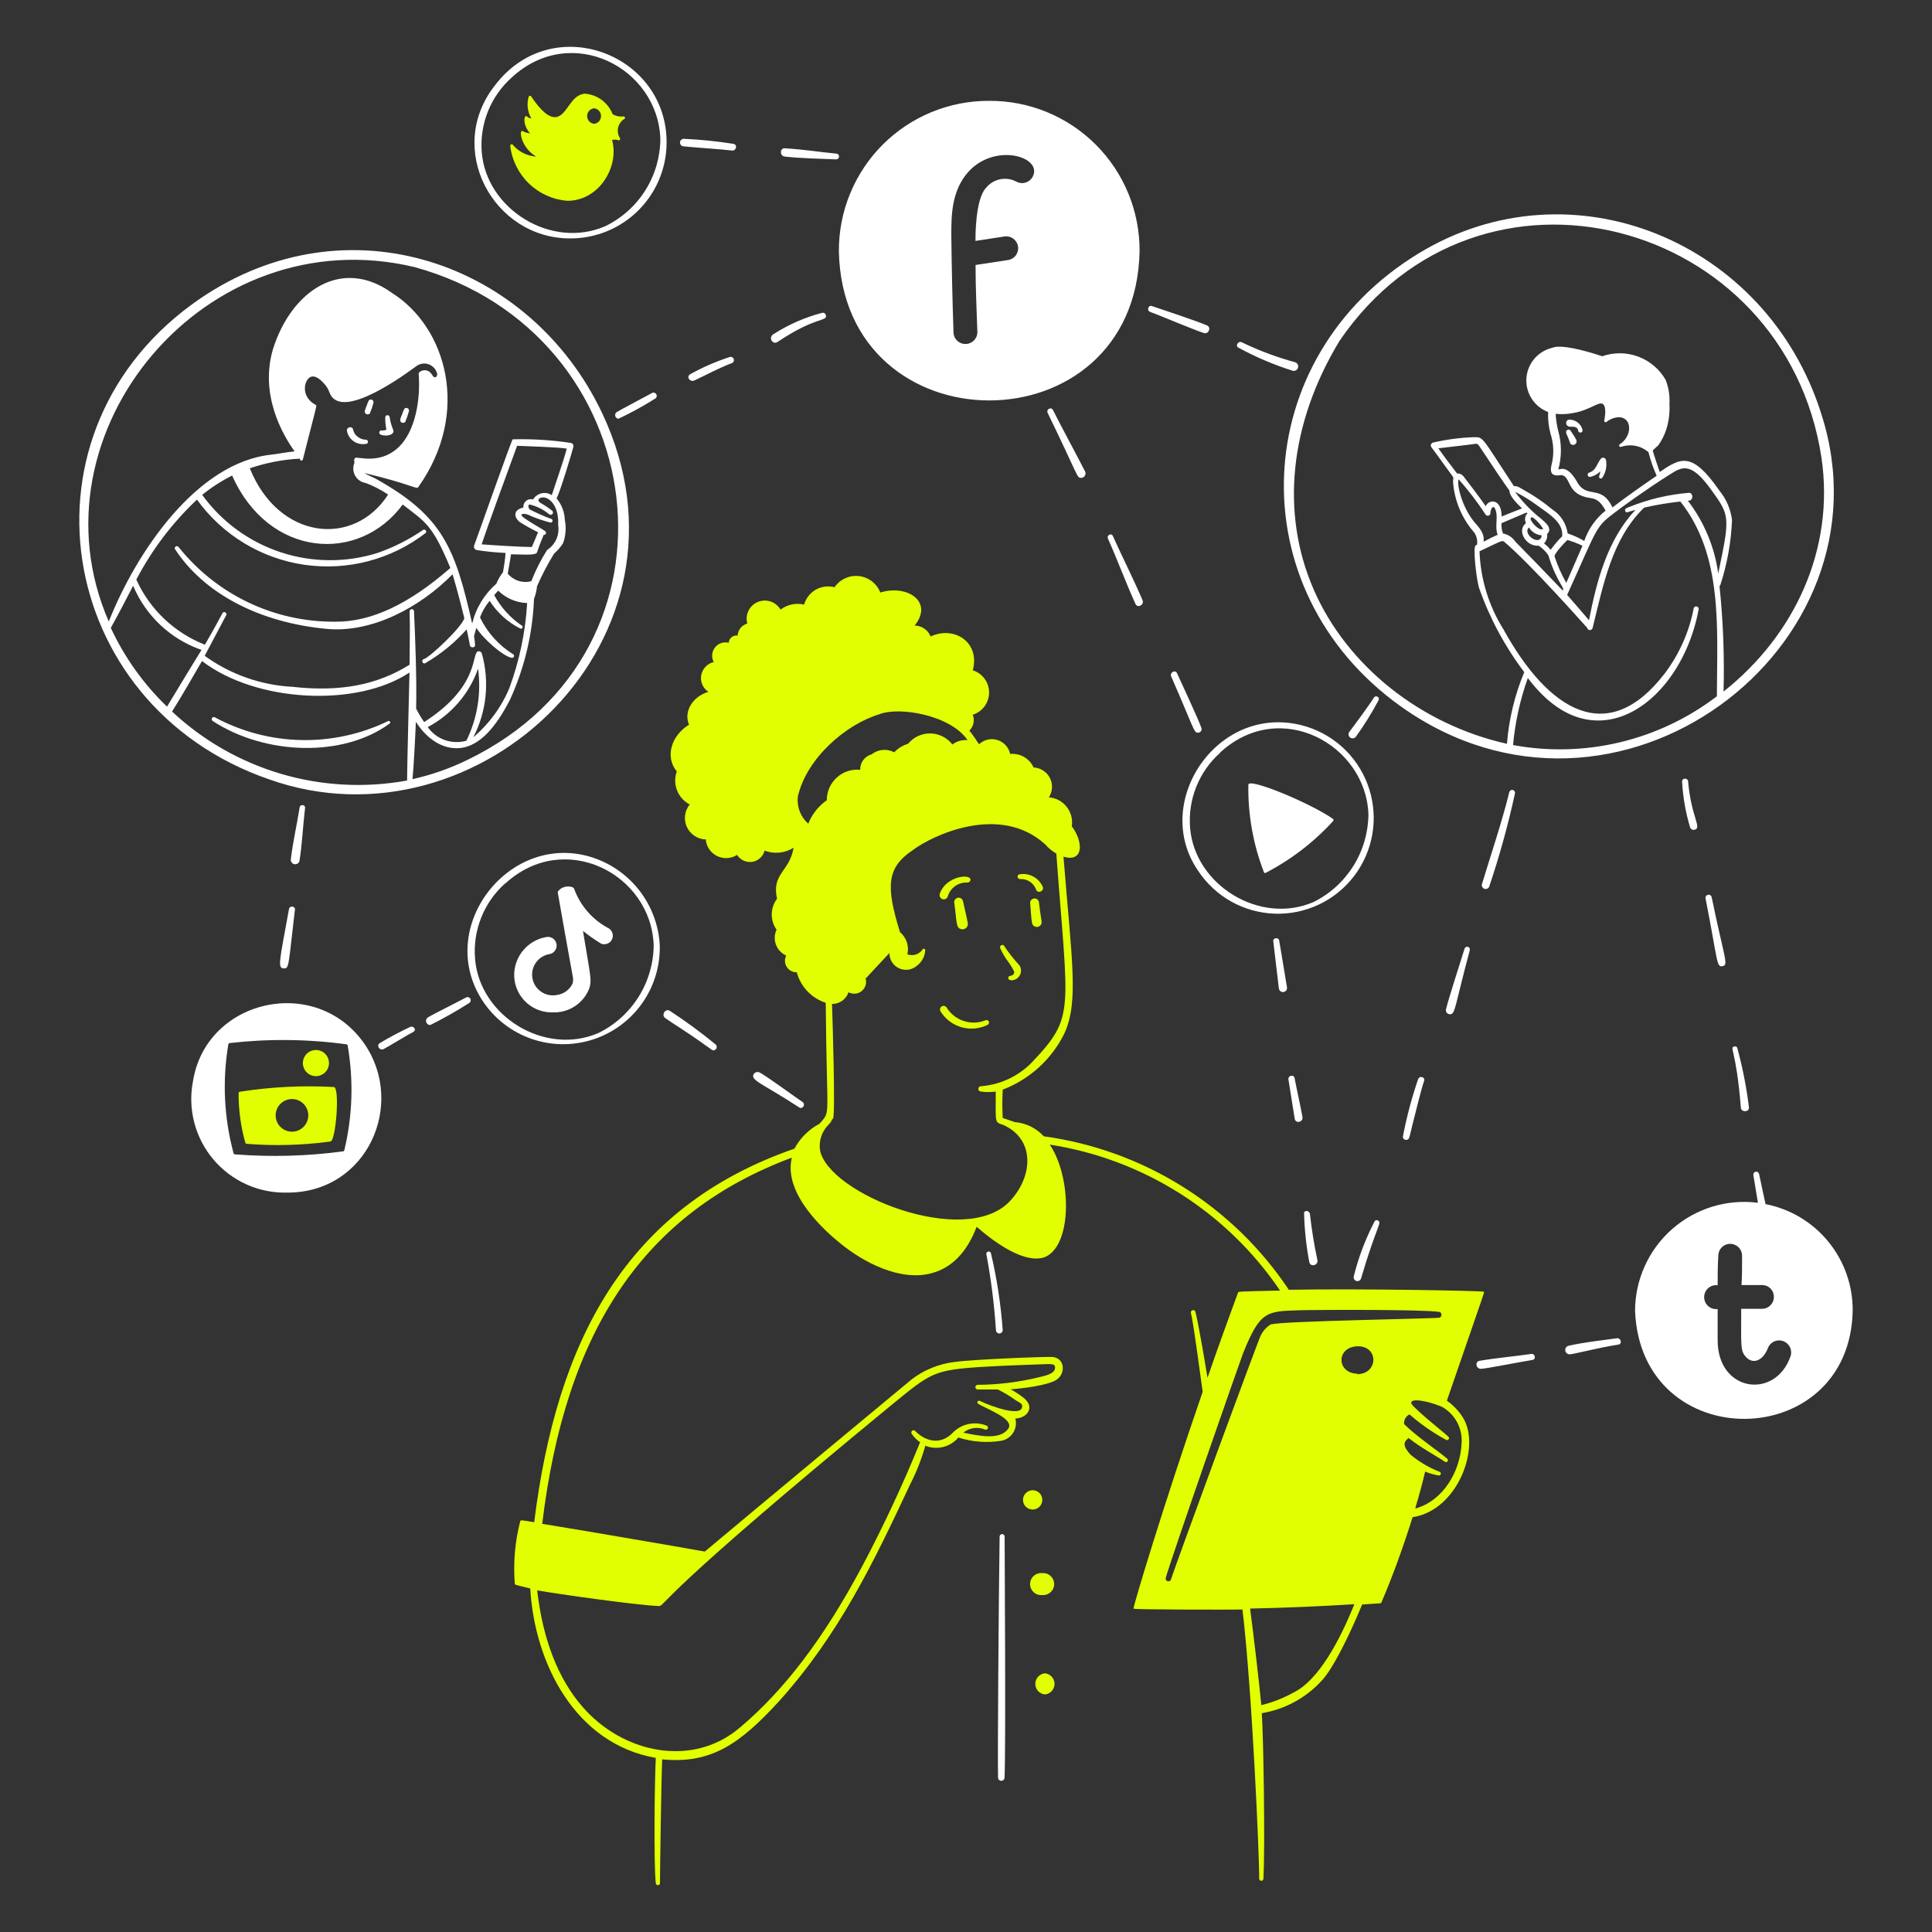 <svg width="120" height="120" viewBox="0 0 120 120" fill="none" xmlns="http://www.w3.org/2000/svg">
<rect x="0" y="0" width="120" height="120" fill="#333333" stroke="none"/>
<g id="social-media">
<g id="Group">
<path id="Vector" d="M98.766 29.622C99.01 29.57 99.234 29.447 99.408 29.268C99.388 29.367 99.362 29.465 99.33 29.562C99.282 29.724 99.462 29.772 99.522 29.67C99.734 29.355 99.818 28.97 99.756 28.596C99.753 28.56 99.74 28.526 99.718 28.498C99.696 28.47 99.667 28.449 99.633 28.437C99.6 28.425 99.564 28.423 99.529 28.431C99.495 28.439 99.463 28.456 99.438 28.482C99.186 28.788 99.138 29.22 98.712 29.352C98.678 29.361 98.649 29.383 98.631 29.412C98.612 29.442 98.606 29.478 98.613 29.512C98.62 29.546 98.639 29.577 98.668 29.597C98.696 29.617 98.731 29.626 98.766 29.622ZM97.584 27.6C97.617 27.621 97.656 27.633 97.696 27.635C97.736 27.636 97.775 27.627 97.81 27.608C97.845 27.589 97.874 27.561 97.895 27.527C97.915 27.492 97.926 27.453 97.926 27.414C97.926 27.366 97.926 27.312 97.638 26.88C97.578 26.79 97.506 26.622 97.35 26.706C97.194 26.79 97.302 26.946 97.386 27.156C97.554 27.6 97.554 27.6 97.584 27.6ZM97.488 26.502C97.782 26.502 97.986 26.502 98.022 26.748C98.027 26.784 98.046 26.817 98.075 26.84C98.104 26.863 98.141 26.872 98.178 26.868C98.215 26.863 98.248 26.844 98.27 26.814C98.293 26.785 98.303 26.748 98.298 26.712C98.251 26.517 98.136 26.346 97.975 26.227C97.814 26.109 97.616 26.051 97.416 26.064C97.368 26.083 97.329 26.119 97.304 26.163C97.279 26.208 97.27 26.261 97.278 26.311C97.287 26.362 97.312 26.408 97.35 26.443C97.388 26.477 97.437 26.498 97.488 26.502ZM24.102 44.79C22.419 45.604 20.567 46.007 18.698 45.966C16.829 45.926 14.996 45.442 13.35 44.556C13.32 44.537 13.284 44.532 13.249 44.54C13.215 44.549 13.185 44.57 13.167 44.601C13.149 44.631 13.143 44.667 13.152 44.702C13.16 44.736 13.182 44.765 13.212 44.784C16.5 46.926 21.33 47.046 24.192 44.946C24.213 44.934 24.228 44.914 24.234 44.891C24.24 44.868 24.237 44.843 24.225 44.823C24.213 44.802 24.193 44.787 24.17 44.781C24.147 44.775 24.123 44.778 24.102 44.79ZM23.658 27C24 27.138 24.564 27 24.414 26.682C24.314 26.439 24.243 26.185 24.204 25.926C24.204 25.889 24.189 25.854 24.163 25.828C24.138 25.802 24.103 25.788 24.066 25.788C24.029 25.788 23.994 25.802 23.968 25.828C23.942 25.854 23.928 25.889 23.928 25.926C23.924 26.18 23.948 26.433 24 26.682C23.918 26.728 23.823 26.747 23.73 26.736C23.713 26.731 23.695 26.73 23.677 26.732C23.659 26.734 23.642 26.74 23.626 26.749C23.61 26.758 23.597 26.77 23.586 26.784C23.575 26.798 23.567 26.814 23.562 26.832C23.557 26.849 23.556 26.867 23.558 26.885C23.561 26.903 23.566 26.92 23.575 26.936C23.584 26.951 23.596 26.965 23.61 26.976C23.624 26.987 23.641 26.995 23.658 27ZM22.968 25.686C23.061 25.47 23.137 25.247 23.196 25.02C23.201 24.999 23.203 24.977 23.199 24.956C23.196 24.934 23.189 24.914 23.178 24.895C23.166 24.877 23.152 24.861 23.134 24.848C23.117 24.836 23.097 24.827 23.076 24.822C22.896 24.768 22.866 24.96 22.776 25.194C22.724 25.31 22.682 25.43 22.65 25.554C22.65 25.591 22.661 25.627 22.681 25.657C22.701 25.688 22.73 25.712 22.765 25.726C22.799 25.741 22.836 25.744 22.872 25.737C22.909 25.73 22.942 25.712 22.968 25.686ZM24.966 26.25C25 26.265 25.038 26.269 25.075 26.261C25.111 26.254 25.145 26.235 25.17 26.208C25.262 25.991 25.338 25.769 25.398 25.542C25.404 25.521 25.406 25.5 25.404 25.478C25.401 25.457 25.395 25.436 25.384 25.418C25.373 25.399 25.359 25.383 25.342 25.37C25.325 25.358 25.305 25.349 25.284 25.344C25.098 25.29 25.062 25.506 24.984 25.71C24.906 25.914 24.756 26.166 24.966 26.25ZM22.086 27.48C22.301 27.587 22.548 27.615 22.782 27.558C22.932 27.492 22.83 27.264 22.686 27.312C22.527 27.301 22.375 27.245 22.248 27.15C22.167 27.096 22.097 27.028 22.042 26.947C21.988 26.867 21.95 26.777 21.93 26.682C21.888 26.43 21.492 26.526 21.552 26.778C21.581 26.928 21.644 27.069 21.737 27.191C21.83 27.313 21.949 27.412 22.086 27.48ZM61.26 77.874C61.556 79.44 61.756 81.023 61.86 82.614C61.86 82.669 61.882 82.723 61.922 82.762C61.961 82.802 62.014 82.824 62.07 82.824C62.126 82.824 62.179 82.802 62.218 82.762C62.258 82.723 62.28 82.669 62.28 82.614C62.162 80.997 61.916 79.391 61.542 77.814C61.527 77.785 61.502 77.762 61.473 77.748C61.443 77.734 61.41 77.731 61.378 77.737C61.346 77.744 61.318 77.761 61.296 77.786C61.275 77.81 61.262 77.841 61.26 77.874ZM62.4 95.442C62.4 95.4 62.383 95.361 62.354 95.331C62.325 95.302 62.285 95.286 62.244 95.286C62.203 95.286 62.163 95.302 62.134 95.331C62.104 95.361 62.088 95.4 62.088 95.442C62.028 99.552 61.956 109.374 61.992 110.442C62 110.489 62.025 110.532 62.062 110.563C62.098 110.594 62.145 110.611 62.193 110.611C62.241 110.611 62.288 110.594 62.324 110.563C62.361 110.532 62.386 110.489 62.394 110.442C62.478 108.504 62.4 96.402 62.4 95.442ZM78.504 54.174C78.51 54.191 78.522 54.205 78.537 54.215C78.552 54.224 78.57 54.229 78.588 54.228C80.172 53.41 81.598 52.317 82.8 51C82.817 50.982 82.826 50.958 82.826 50.934C82.826 50.909 82.817 50.886 82.8 50.868C81.426 49.896 77.544 48.282 77.538 48.738C77.507 50.595 77.835 52.441 78.504 54.174ZM34.332 62.88C34.818 62.9 35.298 62.767 35.705 62.5C36.112 62.233 36.425 61.846 36.6 61.392C36.762 60.882 36.702 60.792 36.21 57.822C36.569 58.109 36.946 58.374 37.338 58.614C37.461 58.661 37.598 58.661 37.722 58.614C37.845 58.566 37.947 58.475 38.007 58.357C38.066 58.239 38.08 58.102 38.045 57.975C38.01 57.847 37.929 57.737 37.818 57.666C36.814 57.144 36.043 56.263 35.658 55.2C35.604 55.014 34.902 54.954 34.638 55.404C34.638 55.458 35.556 60.558 35.568 60.612C35.607 60.765 35.607 60.926 35.568 61.08C35.479 61.272 35.342 61.439 35.171 61.565C35.001 61.691 34.8 61.772 34.59 61.8C34.422 61.833 34.249 61.832 34.082 61.798C33.914 61.764 33.755 61.697 33.614 61.6C33.472 61.504 33.352 61.381 33.258 61.237C33.165 61.094 33.101 60.934 33.071 60.765C33.04 60.597 33.043 60.424 33.08 60.257C33.117 60.09 33.186 59.932 33.285 59.792C33.383 59.652 33.508 59.533 33.653 59.442C33.798 59.351 33.959 59.29 34.128 59.262C34.269 59.237 34.394 59.157 34.476 59.04C34.558 58.923 34.591 58.779 34.566 58.638C34.541 58.497 34.462 58.372 34.345 58.289C34.228 58.207 34.083 58.175 33.942 58.2C33.526 58.269 33.135 58.447 32.81 58.716C32.484 58.984 32.235 59.334 32.088 59.73C31.953 60.087 31.908 60.473 31.957 60.852C32.006 61.231 32.148 61.592 32.37 61.903C32.591 62.215 32.886 62.467 33.229 62.637C33.571 62.807 33.95 62.891 34.332 62.88Z" fill="white"/>
<g id="Vector_2">
<path d="M64.564 92.737C64.677 92.85 64.74 93.002 64.74 93.162C64.74 93.321 64.677 93.473 64.564 93.586C64.452 93.698 64.299 93.761 64.14 93.761C63.981 93.761 63.828 93.698 63.716 93.586C63.603 93.473 63.54 93.321 63.54 93.162C63.54 93.002 63.603 92.85 63.716 92.737C63.828 92.625 63.981 92.561 64.14 92.561C64.299 92.561 64.452 92.625 64.564 92.737Z" fill="#E1FF01"/>
<path d="M65.009 99.039C64.918 99.069 64.823 99.08 64.728 99.072C64.633 99.08 64.538 99.069 64.447 99.039C64.357 99.009 64.274 98.96 64.204 98.896C64.133 98.832 64.077 98.754 64.038 98.667C64 98.58 63.98 98.486 63.98 98.391C63.98 98.295 64 98.201 64.038 98.114C64.077 98.027 64.133 97.949 64.204 97.885C64.274 97.821 64.357 97.772 64.447 97.742C64.538 97.712 64.633 97.701 64.728 97.71C64.823 97.701 64.918 97.712 65.009 97.742C65.099 97.772 65.182 97.821 65.252 97.885C65.323 97.949 65.379 98.027 65.418 98.114C65.456 98.201 65.476 98.295 65.476 98.391C65.476 98.486 65.456 98.58 65.418 98.667C65.379 98.754 65.323 98.832 65.252 98.896C65.182 98.96 65.099 99.009 65.009 99.039Z" fill="#E1FF01"/>
<path d="M64.477 104.145C64.587 104.023 64.739 103.947 64.902 103.932C65.066 103.947 65.217 104.023 65.328 104.145C65.438 104.266 65.499 104.424 65.499 104.589C65.499 104.753 65.438 104.911 65.328 105.032C65.217 105.154 65.066 105.23 64.902 105.246C64.739 105.23 64.587 105.154 64.477 105.032C64.366 104.911 64.305 104.753 64.305 104.589C64.305 104.424 64.366 104.266 64.477 104.145Z" fill="#E1FF01"/>
</g>
<path id="Vector_3" d="M40.98 58.721C40.917 57.509 40.492 56.343 39.761 55.374C39.029 54.405 38.025 53.678 36.876 53.285C31.698 51.533 26.934 57.599 30 62.201C30.723 63.279 31.776 64.093 33.001 64.521C34.226 64.949 35.557 64.969 36.794 64.576C38.031 64.184 39.108 63.402 39.863 62.346C40.617 61.29 41.009 60.019 40.98 58.721ZM31.38 54.881C35.058 51.497 40.458 54.281 40.602 58.727C40.588 59.86 40.262 60.966 39.658 61.925C39.054 62.883 38.197 63.656 37.182 64.157C33.834 65.615 29.79 63.101 29.508 59.561C29.434 58.691 29.563 57.815 29.885 57.003C30.206 56.191 30.712 55.465 31.362 54.881H31.38ZM74.4 54.059C74.921 54.857 75.626 55.518 76.456 55.986C77.286 56.454 78.217 56.716 79.169 56.75C80.121 56.783 81.068 56.587 81.929 56.178C82.789 55.77 83.539 55.16 84.115 54.401C84.691 53.642 85.076 52.755 85.238 51.816C85.4 50.877 85.333 49.913 85.044 49.005C84.755 48.097 84.252 47.271 83.578 46.598C82.903 45.925 82.077 45.424 81.168 45.137C75.78 43.469 71.448 49.745 74.4 54.059ZM75.78 46.745C79.53 43.289 84.858 46.283 84.996 50.591C84.984 51.721 84.661 52.826 84.061 53.784C83.462 54.742 82.611 55.516 81.6 56.021C78.258 57.479 74.208 54.971 73.92 51.425C73.847 50.553 73.98 49.675 74.305 48.863C74.632 48.051 75.142 47.325 75.798 46.745H75.78ZM37.398 25.655C32.964 16.295 21.6 12.305 12.432 18.545C0.552 26.663 3.36 43.799 16.716 48.407C29.76 53.039 43.998 39.599 37.398 25.655ZM29.04 47.195C27.951 47.728 26.803 48.131 25.62 48.395C25.698 47.651 25.794 45.731 25.83 44.831C26.394 45.731 27.414 46.631 28.68 46.451C29.784 46.277 30.762 45.251 31.68 43.451C32.579 41.484 33.084 39.36 33.168 37.199C33.266 36.949 33.328 36.687 33.354 36.419C33.659 35.717 34.014 35.037 34.416 34.385C34.632 34.197 34.82 33.979 34.974 33.737C35.142 33.272 35.179 32.77 35.082 32.285C35.063 31.799 34.884 31.333 34.572 30.959C34.818 30.461 35.502 28.187 35.616 27.743C35.626 27.696 35.618 27.646 35.593 27.604C35.569 27.562 35.53 27.53 35.484 27.515C34.281 27.332 33.064 27.256 31.848 27.287C31.806 27.209 29.646 33.377 29.448 33.887C29.439 33.915 29.436 33.945 29.438 33.974C29.441 34.003 29.449 34.032 29.463 34.057C29.477 34.083 29.497 34.106 29.52 34.124C29.543 34.142 29.57 34.156 29.598 34.163C30.194 34.256 30.795 34.316 31.398 34.343C31.398 34.601 31.284 35.315 31.242 35.543C31.071 35.76 30.931 36.001 30.828 36.257C30.083 36.905 29.559 37.769 29.328 38.729C28.266 34.067 27.528 32.063 23.328 29.729C23.118 29.615 22.866 29.531 22.638 29.381C25.542 30.077 25.866 30.407 25.974 30.263C29.262 25.631 27.732 20.333 24.36 18.203C21.204 15.923 18.09 18.077 16.956 21.683C16.116 24.521 17.556 27.005 18.3 28.037C17.616 28.103 17.382 28.181 16.836 28.241C12.216 28.739 8.472 34.277 6.756 38.603C1.638 26.861 12.786 13.493 25.746 16.589C40.56 20.651 43.254 40.319 29.04 47.195ZM10.686 44.195C11.142 43.487 12.282 41.519 12.546 41.057C15.882 43.625 22.146 43.961 25.434 41.771C25.434 41.873 25.284 47.657 25.284 48.479C22.685 48.955 20.011 48.815 17.476 48.071C14.941 47.327 12.616 46 10.686 44.195ZM29.508 40.067C29.497 39.88 29.475 39.694 29.442 39.509C29.496 39.341 29.532 39.191 29.586 38.993C29.976 39.641 31.266 40.793 31.8 40.859C31.827 40.861 31.854 40.854 31.876 40.839C31.898 40.824 31.915 40.802 31.924 40.776C31.932 40.751 31.931 40.723 31.922 40.698C31.913 40.673 31.895 40.651 31.872 40.637C30.984 40.085 30.27 39.292 29.814 38.351C29.952 37.975 30.155 37.626 30.414 37.319C30.884 38.057 31.546 38.654 32.328 39.047C32.342 39.051 32.356 39.051 32.37 39.05C32.384 39.047 32.398 39.043 32.41 39.035C32.422 39.028 32.433 39.019 32.442 39.007C32.45 38.996 32.456 38.983 32.46 38.969C32.464 38.955 32.464 38.941 32.462 38.927C32.46 38.913 32.456 38.899 32.448 38.887C32.441 38.875 32.431 38.864 32.42 38.855C32.409 38.847 32.396 38.841 32.382 38.837C31.68 38.355 31.102 37.713 30.696 36.965C30.774 36.869 30.858 36.773 30.942 36.683C31.424 37.157 32.066 37.434 32.742 37.457C32.636 39.255 32.266 41.029 31.644 42.719C31.152 43.908 30.383 44.961 29.4 45.791C30.227 44.186 30.416 42.328 29.928 40.589C29.916 40.548 29.89 40.512 29.856 40.487C29.821 40.462 29.779 40.449 29.736 40.451C29.226 40.451 29.94 42.539 26.346 44.849C26.16 44.583 25.994 44.305 25.848 44.015C25.884 41.975 25.8 39.941 25.716 37.973C25.716 37.937 25.701 37.901 25.676 37.876C25.65 37.85 25.615 37.835 25.578 37.835C25.541 37.835 25.506 37.85 25.48 37.876C25.454 37.901 25.44 37.937 25.44 37.973C25.476 39.017 25.44 40.049 25.44 41.285C23.424 42.551 21.114 42.989 18.162 42.659C16.198 42.556 14.306 41.887 12.714 40.733C12.924 40.349 13.8 38.669 14.046 38.219C14.058 38.199 14.064 38.175 14.064 38.152C14.063 38.128 14.057 38.105 14.045 38.085C14.032 38.064 14.015 38.048 13.994 38.037C13.973 38.026 13.95 38.02 13.926 38.021C13.782 38.021 13.926 37.985 12.726 40.043C10.833 39.302 9.305 37.851 8.466 35.999C9.437 34.145 10.711 32.466 12.234 31.031C13.017 32.118 14.009 33.036 15.154 33.731C16.298 34.426 17.57 34.884 18.895 35.078C20.22 35.271 21.57 35.197 22.866 34.858C24.161 34.52 25.375 33.924 26.436 33.107C26.456 33.086 26.468 33.057 26.47 33.028C26.471 32.998 26.462 32.969 26.445 32.945C26.427 32.921 26.401 32.905 26.372 32.898C26.343 32.892 26.312 32.895 26.286 32.909C25.415 33.508 24.469 33.988 23.472 34.337C21.505 34.96 19.392 34.948 17.433 34.301C15.474 33.655 13.768 32.408 12.558 30.737C13.133 30.271 13.756 29.869 14.418 29.537C16.692 34.655 22.302 35.021 25.014 31.337C26.418 32.429 26.85 32.567 27.972 35.279C25.398 37.523 23.052 38.639 20.808 38.615C18.943 38.628 17.1 38.218 15.417 37.414C13.735 36.611 12.256 35.435 11.094 33.977C10.998 33.845 10.782 33.977 10.878 34.121C12.678 36.863 16.092 38.663 20.268 39.059C23.094 39.335 26.094 37.721 28.11 35.669C28.422 36.701 28.8 38.219 28.842 38.399C28.656 38.999 26.646 40.865 26.328 40.937C26.142 40.979 26.238 41.267 26.406 41.195C27.373 40.636 28.244 39.925 28.986 39.089C29.052 39.401 29.172 39.959 29.19 40.097C29.208 40.235 29.52 40.259 29.508 40.067ZM33.108 31.019C33.034 30.998 32.955 30.996 32.88 31.012C32.804 31.028 32.734 31.063 32.675 31.113C32.616 31.162 32.569 31.226 32.54 31.297C32.511 31.369 32.5 31.446 32.508 31.523C31.866 31.661 31.908 32.123 32.28 32.423C32.648 32.656 33.029 32.868 33.42 33.059C33.282 33.389 33.174 33.659 33.03 33.977C32.43 33.977 30.564 33.863 29.916 33.809C30.156 33.059 31.422 29.573 32.118 27.689C32.718 27.719 34.596 27.767 35.202 27.863C35.058 28.463 34.446 30.209 34.272 30.755C34.179 30.694 34.075 30.652 33.966 30.633C33.857 30.613 33.745 30.615 33.637 30.64C33.528 30.665 33.426 30.711 33.337 30.776C33.247 30.841 33.171 30.924 33.114 31.019H33.108ZM33.372 34.265C33.474 33.941 33.6 33.629 33.768 33.221C33.795 33.226 33.822 33.222 33.846 33.21C33.871 33.197 33.89 33.178 33.903 33.153C33.915 33.129 33.919 33.102 33.914 33.075C33.909 33.048 33.896 33.024 33.876 33.005C33.726 32.867 32.334 32.129 32.388 31.985C32.442 31.841 32.79 31.943 32.988 32.057C33.379 32.218 33.779 32.352 34.188 32.459C34.214 32.462 34.241 32.456 34.263 32.442C34.286 32.429 34.303 32.408 34.313 32.383C34.322 32.359 34.324 32.332 34.316 32.306C34.309 32.281 34.293 32.259 34.272 32.243C33.803 32.073 33.346 31.873 32.904 31.643C32.814 31.559 32.772 31.331 32.904 31.337C33.345 31.442 33.755 31.648 34.104 31.937C34.118 31.95 34.134 31.96 34.152 31.967C34.169 31.974 34.188 31.977 34.207 31.976C34.226 31.976 34.245 31.972 34.262 31.964C34.279 31.956 34.295 31.945 34.308 31.931C34.321 31.917 34.331 31.901 34.338 31.883C34.345 31.866 34.348 31.847 34.347 31.828C34.347 31.809 34.342 31.79 34.335 31.773C34.327 31.756 34.316 31.74 34.302 31.727C34.077 31.549 33.838 31.389 33.588 31.247C33.288 31.073 33.504 30.857 33.804 30.899C34.206 30.959 34.722 31.499 34.668 32.609C34.718 32.907 34.679 33.214 34.556 33.49C34.434 33.766 34.233 34 33.978 34.163C33.591 34.777 33.264 35.426 33 36.101C32.736 36.169 32.458 36.161 32.199 36.077C31.94 35.993 31.71 35.837 31.536 35.627C31.578 35.417 31.704 34.697 31.74 34.427C33.078 34.469 33.312 34.463 33.378 34.265H33.372ZM29.694 41.531C29.901 43.062 29.648 44.62 28.968 46.007C28.53 46.133 28.063 46.119 27.633 45.967C27.203 45.816 26.831 45.534 26.568 45.161C28.03 44.388 29.146 43.092 29.694 41.531ZM18.654 28.577C18.665 28.59 18.679 28.599 18.694 28.605C18.71 28.61 18.727 28.61 18.743 28.607C18.759 28.603 18.774 28.595 18.786 28.583C18.797 28.572 18.806 28.557 18.81 28.541C19.716 24.977 19.692 25.199 19.608 25.151C18.6 24.599 18.918 23.525 19.326 23.399C19.53 23.333 19.8 23.465 20.07 23.765C20.246 23.931 20.38 24.137 20.46 24.365C21.06 26.045 24.384 23.831 25.824 22.769C25.924 22.686 26.042 22.628 26.169 22.599C26.296 22.571 26.427 22.573 26.553 22.605C26.679 22.637 26.796 22.699 26.893 22.785C26.991 22.87 27.066 22.978 27.114 23.099C27.252 23.363 27 23.585 26.85 23.297C26.538 22.769 25.992 23.063 26.004 23.207C26.124 24.695 25.848 26.807 24.69 27.839C23.532 28.871 22.188 28.337 22.068 28.439C21.948 28.541 22.014 28.637 22.014 28.751C21.96 28.878 21.936 29.016 21.944 29.154C21.952 29.292 21.991 29.427 22.059 29.547C22.127 29.668 22.221 29.771 22.335 29.849C22.449 29.928 22.579 29.979 22.716 29.999C23.206 30.184 23.673 30.426 24.108 30.719C21.972 34.019 17.304 33.533 15.516 29.087C16.515 28.746 17.557 28.544 18.612 28.487L18.654 28.577ZM8.268 36.377C8.656 37.304 9.234 38.138 9.966 38.825C10.698 39.513 11.567 40.038 12.516 40.367C12.444 40.481 10.77 43.217 10.374 43.889C8.917 42.489 7.733 40.831 6.882 38.999C7.476 37.931 7.8 37.283 8.268 36.383V36.377ZM113.136 25.745C109.758 14.945 97.584 9.983 88.128 15.731C77.472 22.199 76.836 36.599 87 43.871C100.356 53.399 117.78 40.247 113.136 25.745ZM94.896 42.113C96.882 44.747 98.874 44.951 100.206 44.645C102.69 44.081 104.868 41.291 105.504 37.853C105.513 37.813 105.505 37.77 105.482 37.735C105.46 37.7 105.425 37.676 105.384 37.667C105.343 37.658 105.301 37.666 105.266 37.689C105.231 37.711 105.207 37.747 105.198 37.787C104.916 39.255 104.3 40.639 103.398 41.831C99.87 46.427 96.198 44.183 93.384 39.095C92.469 37.636 91.956 35.962 91.896 34.241C93.324 33.569 93.294 33.533 93.462 33.677C95.13 35.111 98.16 38.531 98.58 38.993C98.588 39.033 98.609 39.069 98.64 39.095C98.671 39.121 98.71 39.135 98.751 39.135C98.791 39.135 98.831 39.121 98.862 39.095C98.893 39.069 98.915 39.033 98.922 38.993C99.594 36.281 100.122 33.467 102.12 31.529C102.862 31.358 103.613 31.232 104.37 31.151C107.028 34.511 106.65 38.993 106.638 43.247C104.856 44.608 102.809 45.58 100.629 46.102C98.448 46.624 96.183 46.684 93.978 46.277C94.108 44.856 94.416 43.457 94.896 42.113ZM104.88 31.097C105.204 31.097 105.174 30.569 104.88 30.611C103.628 30.716 102.398 31.007 101.232 31.475C101.07 31.541 100.884 31.577 100.944 31.739C101.004 31.901 101.136 31.781 101.586 31.667C99.822 33.533 99.156 36.161 98.694 38.525C98.364 38.123 97.548 37.193 97.338 36.953C99.186 32.879 99.084 32.753 100.17 31.931C100.59 31.595 102.3 30.359 103.716 29.471C104.472 28.991 105.012 28.655 106.272 30.401C107.442 32.027 107.472 32.051 106.722 35.621C106.497 33.977 105.847 32.42 104.838 31.103L104.88 31.097ZM91.68 27.563C91.788 27.563 91.842 27.647 91.926 27.773C93.906 30.773 93.756 30.431 93.756 30.491C93.756 30.779 94.146 31.211 94.536 31.577C94.218 31.697 93.624 31.937 93.27 32.081C93.27 30.977 92.49 30.977 92.28 31.439C91.908 30.893 91.08 29.813 90.912 29.603C90.867 29.538 90.805 29.487 90.733 29.453C90.662 29.419 90.583 29.405 90.504 29.411C90.222 29.051 89.586 28.211 89.34 27.845C89.4 27.833 91.488 27.599 91.674 27.563H91.68ZM95.76 33.251C95.67 33.983 94.524 33.167 94.968 32.759C95.05 32.898 95.164 33.015 95.301 33.101C95.438 33.187 95.593 33.238 95.754 33.251H95.76ZM95.694 32.873C95.448 32.831 94.95 32.273 95.094 32.147C95.238 32.021 95.856 32.777 95.844 32.867C95.794 32.884 95.74 32.886 95.688 32.873H95.694ZM97.068 36.683C96.546 36.131 94.176 33.683 94.116 33.635C94.029 33.505 93.917 33.394 93.786 33.309C93.655 33.223 93.508 33.165 93.354 33.137C93.275 32.933 93.244 32.713 93.264 32.495L94.812 31.835C94.956 31.961 94.812 31.835 94.74 32.111C94.706 32.24 94.721 32.377 94.782 32.495C94.182 32.939 94.782 33.971 95.574 33.893C95.809 34.054 96.013 34.258 96.174 34.493C96.351 35.106 96.603 35.694 96.924 36.245C97.122 36.599 97.11 36.557 97.062 36.683H97.068ZM96.558 34.541C96.558 34.349 97.248 33.629 97.356 33.539C97.677 33.633 97.991 33.753 98.292 33.899C98.118 34.295 97.56 35.561 97.284 36.203C96.983 35.676 96.737 35.119 96.552 34.541H96.558ZM96.312 34.157C96.196 34.004 96.059 33.869 95.904 33.755C95.978 33.675 96.033 33.58 96.067 33.477C96.1 33.373 96.11 33.263 96.096 33.155C96.13 33.132 96.159 33.102 96.181 33.067C96.203 33.032 96.217 32.992 96.222 32.951C96.27 32.669 95.952 32.435 95.742 32.237C95.121 31.75 94.568 31.18 94.098 30.545C94.575 30.784 95.031 31.063 95.46 31.379C96.18 31.913 97.104 32.417 97.032 33.305C96.767 33.569 96.524 33.854 96.306 34.157H96.312ZM90.6 29.771C91.21 30.46 91.769 31.192 92.274 31.961C92.291 31.988 92.316 32.009 92.346 32.022C92.375 32.034 92.407 32.038 92.439 32.032C92.47 32.026 92.499 32.011 92.522 31.989C92.545 31.967 92.561 31.938 92.568 31.907C92.568 31.739 92.646 31.439 92.802 31.505C93.132 31.955 92.802 32.657 93.024 33.215C91.416 33.923 92.73 33.743 91.74 32.615C90.822 31.649 90.462 30.077 90.6 29.771ZM96.786 29.171C97.005 28.386 97.005 27.556 96.786 26.771C96.697 26.421 96.643 26.064 96.624 25.703C96.984 25.742 97.348 25.725 97.704 25.655C98.754 25.481 99.294 24.917 99.552 25.091C99.72 25.205 99.75 25.559 99.642 26.123C99.64 26.142 99.643 26.16 99.651 26.176C99.66 26.193 99.673 26.206 99.69 26.215C99.706 26.223 99.725 26.226 99.743 26.224C99.761 26.222 99.778 26.214 99.792 26.201C100.02 26.014 100.307 25.912 100.602 25.913C101.4 25.979 101.37 27.113 100.602 27.599C100.585 27.612 100.574 27.631 100.57 27.651C100.566 27.672 100.569 27.694 100.579 27.712C100.589 27.731 100.605 27.745 100.625 27.753C100.644 27.761 100.666 27.762 100.686 27.755C100.974 27.656 101.283 27.635 101.582 27.692C101.881 27.75 102.16 27.886 102.39 28.085C102.516 28.587 102.686 29.078 102.9 29.549C102.066 30.119 100.95 30.899 100.152 31.517C99.432 30.005 98.538 31.079 97.92 29.867C97.296 28.829 96.9 29.189 96.756 29.153L96.786 29.171ZM106.842 36.371C107.274 35.054 107.523 33.683 107.58 32.297C107.495 31.63 107.225 31 106.8 30.479C105.096 28.019 104.4 28.427 103.086 29.315C102.966 28.949 102.702 28.187 102.654 27.983C102.732 27.905 102.936 27.707 102.996 27.665C103.218 27.354 103.39 27.01 103.506 26.645C103.66 26.136 103.722 25.604 103.692 25.073C103.722 24.57 103.642 24.066 103.458 23.597C103.076 22.93 102.473 22.418 101.753 22.149C101.033 21.881 100.241 21.873 99.516 22.127C98.394 21.755 96.948 21.371 96.402 21.605C95.968 21.71 95.579 21.951 95.292 22.293C95.005 22.635 94.835 23.061 94.807 23.506C94.78 23.952 94.896 24.395 95.139 24.77C95.382 25.145 95.738 25.432 96.156 25.589C96.138 26.052 96.19 26.516 96.312 26.963C96.515 27.593 96.532 28.268 96.36 28.907C96.252 29.387 96.408 29.603 96.96 29.507C97.608 29.555 97.254 30.707 98.724 30.923C99.078 30.983 99.36 31.037 99.726 31.715C99.114 32.204 98.654 32.858 98.4 33.599C98.074 33.407 97.728 33.25 97.368 33.131C97.328 32.832 97.224 32.545 97.062 32.29C96.901 32.035 96.686 31.819 96.432 31.655C95.873 31.188 95.27 30.776 94.632 30.425C94.506 30.359 94.242 30.155 94.032 30.197C91.944 27.017 92.16 27.155 91.506 27.155C90.661 27.188 89.822 27.3 88.998 27.491C88.968 27.502 88.942 27.52 88.92 27.543C88.898 27.566 88.882 27.593 88.872 27.623C88.836 27.767 88.872 27.683 89.712 28.883C90.492 29.975 90.21 29.441 90.258 30.029C90.364 31.163 90.826 32.234 91.578 33.089C91.721 33.309 91.779 33.574 91.74 33.833L91.662 33.869C91.458 33.971 91.716 36.017 91.86 36.497C92.519 38.383 93.469 40.154 94.674 41.747C94.083 43.165 93.721 44.668 93.6 46.199C88.242 44.999 83.664 41.357 81.6 36.629C79.536 31.901 80.064 26.357 83.196 21.179C91.866 8.453 110.88 13.565 113.136 28.433C113.964 34.079 111.492 39.437 107.052 42.953C107.113 40.76 107.028 38.565 106.8 36.383L106.842 36.371ZM104.478 48.551C104.53 49.514 104.697 50.466 104.976 51.389C104.995 51.446 105.036 51.494 105.09 51.521C105.144 51.548 105.207 51.552 105.264 51.533C105.72 51.401 105.048 50.771 104.85 48.533C104.832 48.299 104.46 48.311 104.478 48.551ZM106.314 55.721C106.302 55.671 106.271 55.628 106.227 55.601C106.183 55.574 106.13 55.565 106.08 55.577C106.03 55.589 105.987 55.62 105.96 55.664C105.933 55.708 105.924 55.761 105.936 55.811C106.704 59.711 106.602 60.089 106.992 60.011C107.382 59.933 107.106 59.561 106.314 55.721ZM107.724 64.997C107.394 65.087 107.832 65.135 108.126 68.777C108.126 69.107 108.666 69.089 108.63 68.777C108.479 67.546 108.24 66.327 107.916 65.129C107.914 65.107 107.908 65.085 107.896 65.066C107.885 65.047 107.87 65.03 107.851 65.017C107.833 65.005 107.812 64.996 107.79 64.993C107.768 64.989 107.745 64.991 107.724 64.997ZM92.496 55.073C93.137 53.172 93.671 51.237 94.098 49.277C94.107 49.232 94.098 49.185 94.074 49.146C94.05 49.107 94.011 49.079 93.967 49.068C93.922 49.056 93.875 49.062 93.835 49.084C93.794 49.106 93.764 49.143 93.75 49.187C93.27 51.113 92.634 52.979 92.04 54.935C92.03 54.993 92.041 55.052 92.072 55.102C92.103 55.152 92.151 55.189 92.207 55.206C92.263 55.223 92.323 55.219 92.377 55.194C92.43 55.17 92.472 55.127 92.496 55.073ZM90.06 62.999C90.396 62.999 90.336 62.591 91.29 59.021C91.303 58.978 91.298 58.932 91.276 58.892C91.255 58.853 91.219 58.824 91.176 58.811C91.133 58.798 91.087 58.803 91.047 58.825C91.008 58.846 90.979 58.882 90.966 58.925C90.78 59.525 89.964 62.051 89.814 62.687C89.805 62.724 89.804 62.763 89.812 62.801C89.821 62.838 89.837 62.873 89.861 62.903C89.885 62.933 89.915 62.958 89.949 62.974C89.984 62.991 90.022 62.999 90.06 62.999ZM87.336 70.799C87.546 70.799 87.534 70.643 87.708 69.947C87.942 68.999 88.308 67.547 88.452 67.139C88.542 66.899 88.176 66.791 88.086 67.019C87.681 68.195 87.363 69.398 87.132 70.619C87.137 70.669 87.16 70.716 87.198 70.75C87.236 70.783 87.285 70.801 87.336 70.799ZM85.356 75.905C84.803 76.976 84.376 78.108 84.084 79.277C84.068 79.338 84.077 79.402 84.108 79.456C84.14 79.51 84.192 79.549 84.252 79.565C84.312 79.581 84.377 79.572 84.431 79.541C84.485 79.509 84.524 79.458 84.54 79.397C85.542 75.995 85.866 75.965 85.572 75.797C85.551 75.789 85.528 75.785 85.505 75.786C85.483 75.787 85.46 75.793 85.44 75.803C85.419 75.813 85.401 75.827 85.387 75.845C85.373 75.863 85.362 75.883 85.356 75.905ZM79.086 58.463C79.146 58.931 79.362 60.863 79.434 61.397C79.438 61.43 79.449 61.462 79.466 61.491C79.483 61.52 79.505 61.545 79.531 61.566C79.558 61.586 79.588 61.601 79.62 61.61C79.652 61.618 79.686 61.62 79.719 61.616C79.752 61.612 79.784 61.601 79.813 61.584C79.842 61.568 79.867 61.545 79.888 61.519C79.908 61.493 79.923 61.462 79.931 61.43C79.94 61.398 79.942 61.364 79.938 61.331C79.86 60.815 79.524 58.877 79.452 58.415C79.416 58.199 79.056 58.241 79.086 58.463ZM80.028 67.049C80.094 67.427 80.34 69.059 80.418 69.491C80.478 69.815 80.958 69.695 80.898 69.377C80.754 68.579 80.562 67.775 80.412 66.977C80.364 66.707 79.986 66.803 80.028 67.049ZM81 75.395C81.027 76.402 81.135 77.406 81.324 78.395C81.396 78.725 81.888 78.593 81.828 78.269C81.623 77.316 81.467 76.353 81.36 75.383C81.306 75.161 80.958 75.155 81 75.395ZM65.4 25.463C65.286 25.247 64.968 25.427 65.07 25.643C67.02 29.645 66.87 29.681 67.152 29.681C67.198 29.681 67.244 29.669 67.285 29.646C67.325 29.623 67.359 29.59 67.384 29.551C67.408 29.511 67.423 29.466 67.425 29.42C67.427 29.373 67.418 29.327 67.398 29.285C66.738 27.995 66.042 26.741 65.4 25.463ZM69.12 33.287C69.03 33.083 68.724 33.245 68.814 33.449C69.414 34.787 69.912 36.161 70.524 37.505C70.656 37.805 71.094 37.565 70.962 37.271C70.368 35.891 69.666 34.505 69.12 33.287ZM74.4 45.509C74.436 45.511 74.473 45.504 74.506 45.489C74.539 45.474 74.567 45.45 74.589 45.421C74.611 45.392 74.626 45.358 74.631 45.322C74.637 45.286 74.634 45.25 74.622 45.215C74.412 44.615 73.374 42.413 73.11 41.819C73.002 41.573 72.642 41.765 72.744 42.011C74.172 45.287 74.148 45.509 74.4 45.509ZM85.332 43.331C85.11 43.709 84.09 45.095 83.814 45.449C83.793 45.476 83.778 45.506 83.77 45.538C83.761 45.57 83.758 45.604 83.763 45.637C83.767 45.67 83.777 45.702 83.794 45.731C83.811 45.76 83.833 45.786 83.859 45.806C83.885 45.827 83.916 45.842 83.948 45.851C83.98 45.859 84.014 45.862 84.047 45.858C84.08 45.853 84.112 45.843 84.141 45.826C84.17 45.81 84.195 45.788 84.216 45.761C84.733 45.041 85.202 44.287 85.62 43.505C85.643 43.467 85.65 43.421 85.639 43.378C85.629 43.334 85.601 43.297 85.563 43.274C85.525 43.251 85.479 43.244 85.436 43.255C85.392 43.266 85.355 43.293 85.332 43.331ZM74.85 20.699C75.096 20.699 75.228 20.327 74.97 20.213C74.424 19.967 72.126 19.205 71.556 19.013C71.322 18.923 71.202 19.283 71.436 19.373C72.042 19.589 74.652 20.699 74.85 20.699ZM76.932 21.599C78.009 22.185 79.14 22.665 80.31 23.033C80.377 23.045 80.446 23.031 80.504 22.995C80.561 22.959 80.604 22.902 80.622 22.837C80.641 22.771 80.635 22.701 80.605 22.64C80.575 22.579 80.523 22.531 80.46 22.505C79.312 22.193 78.195 21.776 77.124 21.257C76.896 21.155 76.704 21.503 76.932 21.599ZM48.294 21.239C50.694 19.625 51.414 19.991 51.294 19.565C51.287 19.541 51.275 19.518 51.26 19.498C51.244 19.478 51.224 19.461 51.202 19.449C51.179 19.437 51.155 19.429 51.129 19.426C51.104 19.424 51.078 19.426 51.054 19.433C49.971 19.718 48.94 20.174 48 20.783C47.724 20.999 48 21.431 48.294 21.239ZM42.84 23.261C42.654 23.411 42.804 23.657 43.014 23.657C43.086 23.657 43.098 23.657 43.758 23.327C44.418 22.997 45.174 22.643 45.456 22.559C45.503 22.541 45.542 22.505 45.564 22.459C45.587 22.413 45.591 22.361 45.577 22.312C45.563 22.263 45.531 22.221 45.487 22.195C45.444 22.169 45.392 22.159 45.342 22.169C44.474 22.449 43.636 22.815 42.84 23.261Z" fill="white"/>
<path id="Vector_4" d="M40.524 24.396C40.212 24.57 38.49 25.476 38.304 25.596C38.266 25.622 38.237 25.66 38.221 25.704C38.204 25.747 38.202 25.795 38.214 25.84C38.225 25.885 38.251 25.926 38.286 25.956C38.322 25.986 38.366 26.005 38.412 26.01C39.209 25.633 39.983 25.208 40.728 24.738C40.762 24.706 40.784 24.663 40.79 24.617C40.796 24.571 40.787 24.525 40.763 24.485C40.739 24.445 40.703 24.414 40.659 24.398C40.616 24.382 40.568 24.381 40.524 24.396ZM35.4 14.808C36.205 14.813 37.003 14.655 37.746 14.344C38.489 14.033 39.161 13.574 39.721 12.996C40.282 12.418 40.72 11.732 41.008 10.981C41.297 10.229 41.43 9.426 41.4 8.622C41.22 3.264 34.278 0.708 30.768 5.268C27.6 9.234 30.648 14.808 35.4 14.808ZM31.8 4.8C35.478 1.41 40.878 4.2 41.016 8.646C41.005 9.774 40.68 10.877 40.077 11.831C39.474 12.785 38.617 13.552 37.602 14.046C34.248 15.51 30.21 12.996 29.922 9.456C29.853 8.587 29.987 7.714 30.312 6.906C30.638 6.098 31.148 5.377 31.8 4.8ZM48.744 9.726C49.806 9.84 50.874 9.852 51.936 9.9C51.984 9.9 52.03 9.881 52.063 9.847C52.097 9.813 52.116 9.767 52.116 9.72C52.116 9.672 52.097 9.626 52.063 9.592C52.03 9.559 51.984 9.54 51.936 9.54C50.82 9.438 50.136 9.3 48.744 9.21C48.426 9.192 48.42 9.69 48.744 9.726ZM42.456 9.09C42.942 9.144 44.94 9.282 45.456 9.348C45.726 9.39 45.834 8.982 45.552 8.934C44.536 8.774 43.513 8.67 42.486 8.622C42.455 8.62 42.425 8.624 42.395 8.634C42.366 8.644 42.339 8.659 42.316 8.68C42.293 8.7 42.274 8.725 42.261 8.752C42.247 8.78 42.239 8.81 42.237 8.841C42.235 8.871 42.239 8.902 42.249 8.931C42.259 8.96 42.275 8.987 42.295 9.01C42.315 9.034 42.34 9.052 42.368 9.066C42.395 9.08 42.425 9.088 42.456 9.09ZM18.6 53.484C18.774 52.38 18.816 51.282 18.948 50.184C18.978 49.98 18.642 49.932 18.612 50.142C18.444 51.222 18.186 52.308 18.06 53.406C18.061 53.471 18.085 53.535 18.128 53.585C18.172 53.634 18.231 53.667 18.297 53.676C18.362 53.686 18.428 53.672 18.484 53.636C18.54 53.601 18.581 53.547 18.6 53.484ZM17.952 56.454C17.352 59.748 17.214 60.15 17.646 60.15C17.97 60.15 17.91 59.934 18.318 56.502C18.348 56.28 18 56.232 17.952 56.454ZM28.986 61.938C28.074 62.418 26.94 62.976 26.586 63.186C26.537 63.215 26.499 63.259 26.478 63.312C26.456 63.365 26.454 63.424 26.469 63.479C26.485 63.534 26.519 63.582 26.565 63.616C26.611 63.65 26.667 63.667 26.724 63.666C27.561 63.251 28.374 62.79 29.16 62.286C29.197 62.258 29.223 62.218 29.233 62.173C29.243 62.128 29.238 62.081 29.217 62.039C29.197 61.998 29.162 61.965 29.12 61.947C29.078 61.928 29.03 61.925 28.986 61.938ZM25.476 63.786C24.821 64.093 24.182 64.433 23.562 64.806C23.37 64.98 23.598 65.268 23.826 65.16C24.054 65.052 25.332 64.26 25.626 64.122C25.92 63.984 25.698 63.69 25.476 63.786ZM49.638 68.784C49.854 68.922 50.058 68.592 49.848 68.448C49.392 68.148 47.658 66.864 47.178 66.612C47.116 66.582 47.045 66.576 46.979 66.594C46.912 66.613 46.855 66.656 46.818 66.714C46.572 67.098 47.4 67.314 49.638 68.784ZM41.328 63.24C41.628 63.45 41.928 63.648 42.234 63.84C44.28 65.196 44.184 65.238 44.31 65.238C44.352 65.237 44.392 65.224 44.426 65.201C44.46 65.177 44.487 65.144 44.502 65.106C44.517 65.067 44.521 65.025 44.513 64.984C44.504 64.944 44.484 64.907 44.454 64.878C43.543 64.128 42.592 63.429 41.604 62.784C41.316 62.61 41.052 63.054 41.328 63.24ZM100.41 83.124C99.426 83.262 98.412 83.364 97.41 83.592C97.348 83.611 97.296 83.651 97.261 83.706C97.227 83.76 97.213 83.825 97.222 83.889C97.232 83.953 97.264 84.011 97.313 84.053C97.361 84.096 97.424 84.119 97.488 84.12C97.722 84.12 99.216 83.718 100.488 83.52C100.8 83.496 100.68 83.076 100.41 83.124ZM95.106 84.096C94.098 84.246 92.988 84.336 91.896 84.522C91.59 84.576 91.674 85.02 91.974 85.02C92.274 85.02 94.422 84.588 95.184 84.468C95.43 84.426 95.346 84.06 95.106 84.096ZM109.662 74.79C109.662 74.79 109.344 73.338 109.26 72.918C109.25 72.871 109.221 72.83 109.181 72.804C109.14 72.778 109.091 72.769 109.044 72.78C108.997 72.79 108.956 72.819 108.93 72.859C108.904 72.9 108.896 72.949 108.906 72.996L109.188 74.706C108.235 74.585 107.267 74.668 106.348 74.95C105.43 75.231 104.582 75.705 103.86 76.339C103.138 76.974 102.56 77.754 102.163 78.629C101.765 79.504 101.559 80.453 101.556 81.414C101.916 90.456 114.894 90.276 115.074 81.414C115.086 79.852 114.552 78.334 113.564 77.125C112.575 75.915 111.195 75.089 109.662 74.79ZM111.21 84.252C110.262 86.946 106.686 86.466 106.686 83.25V81.306C106.581 81.319 106.475 81.31 106.374 81.279C106.273 81.248 106.179 81.196 106.1 81.126C106.021 81.056 105.957 80.97 105.914 80.874C105.87 80.778 105.848 80.673 105.848 80.568C105.848 80.462 105.87 80.358 105.914 80.261C105.957 80.165 106.021 80.079 106.1 80.009C106.179 79.939 106.273 79.887 106.374 79.856C106.475 79.825 106.581 79.816 106.686 79.83C106.686 79.23 106.686 78.63 106.728 77.976C106.73 77.879 106.752 77.783 106.791 77.695C106.83 77.606 106.887 77.526 106.957 77.459C107.027 77.392 107.11 77.34 107.2 77.305C107.291 77.27 107.387 77.253 107.484 77.256C107.68 77.262 107.866 77.346 108.001 77.488C108.136 77.631 108.209 77.821 108.204 78.018C108.204 78.648 108.204 79.248 108.168 79.818H109.434C109.531 79.815 109.627 79.832 109.717 79.868C109.808 79.903 109.89 79.956 109.959 80.024C110.028 80.091 110.084 80.172 110.121 80.261C110.159 80.351 110.178 80.447 110.178 80.544C110.18 80.641 110.162 80.738 110.126 80.828C110.09 80.919 110.036 81.001 109.968 81.071C109.9 81.141 109.819 81.196 109.729 81.235C109.64 81.273 109.543 81.293 109.446 81.294H108.15C108.15 83.484 108.09 83.85 108.39 84.222C108.816 84.762 109.464 84.582 109.8 83.754C109.866 83.567 110.004 83.413 110.183 83.328C110.362 83.243 110.567 83.231 110.754 83.298C110.941 83.364 111.094 83.501 111.18 83.68C111.265 83.859 111.276 84.065 111.21 84.252ZM61.446 6.264C60.218 6.257 59.001 6.494 57.865 6.961C56.729 7.428 55.697 8.115 54.828 8.983C53.96 9.852 53.272 10.883 52.804 12.019C52.336 13.155 52.099 14.371 52.104 15.6C52.35 27.96 70.542 27.966 70.782 15.6C70.788 14.372 70.551 13.155 70.084 12.019C69.617 10.884 68.93 9.852 68.062 8.984C67.194 8.116 66.162 7.428 65.026 6.961C63.891 6.494 62.674 6.257 61.446 6.264ZM64.14 10.98C64.048 11.152 63.892 11.281 63.706 11.339C63.52 11.398 63.318 11.381 63.144 11.292C62.835 11.121 62.475 11.065 62.129 11.133C61.782 11.201 61.47 11.389 61.248 11.664C60.558 12.384 60.588 14.832 60.588 14.964L62.388 14.688C62.582 14.658 62.78 14.707 62.938 14.823C63.096 14.94 63.202 15.114 63.231 15.309C63.261 15.503 63.212 15.701 63.095 15.859C62.979 16.017 62.804 16.122 62.61 16.152L60.594 16.458C60.594 17.886 60.66 19.266 60.708 20.658C60.7 20.844 60.621 21.021 60.489 21.152C60.356 21.284 60.179 21.36 59.992 21.367C59.805 21.374 59.623 21.31 59.481 21.189C59.339 21.067 59.248 20.897 59.226 20.712C59.16 18.744 59.112 16.746 59.088 14.61C59.088 13.41 59.088 11.844 60.156 10.662C61.83 8.832 64.8 9.75 64.14 10.98Z" fill="white"/>
<g id="Vector_5">
<path d="M58.663 62.483C58.721 62.498 58.77 62.535 58.8 62.585C59.046 62.979 59.422 63.273 59.863 63.417C60.304 63.561 60.782 63.545 61.212 63.371C61.248 63.355 61.289 63.354 61.327 63.367C61.364 63.38 61.395 63.407 61.413 63.442C61.432 63.477 61.436 63.518 61.425 63.556C61.415 63.594 61.39 63.627 61.356 63.647C60.851 63.903 60.268 63.959 59.723 63.804C59.179 63.65 58.712 63.296 58.416 62.813C58.386 62.763 58.377 62.702 58.392 62.644C58.406 62.587 58.443 62.538 58.494 62.507C58.545 62.477 58.606 62.468 58.663 62.483Z" fill="#E1FF01"/>
<path d="M62.622 60.731C62.646 60.521 62.958 60.713 63 60.365C62.902 60.156 62.783 59.957 62.646 59.771C62.436 59.495 62.259 59.195 62.118 58.877C62.108 58.84 62.113 58.8 62.132 58.766C62.151 58.733 62.183 58.708 62.22 58.697C62.258 58.687 62.297 58.692 62.331 58.711C62.365 58.73 62.39 58.762 62.4 58.799C62.675 59.209 62.982 59.597 63.318 59.957C63.377 60.046 63.411 60.149 63.416 60.256C63.422 60.362 63.399 60.468 63.35 60.563C63.302 60.658 63.228 60.738 63.138 60.795C63.048 60.852 62.945 60.884 62.838 60.887C62.718 60.887 62.622 60.845 62.622 60.731Z" fill="#E1FF01"/>
<path d="M59.693 55.8C59.755 55.839 59.798 55.902 59.814 55.973C59.862 56.225 60.114 57.245 60.114 57.395C60.114 57.481 60.08 57.564 60.019 57.624C59.959 57.685 59.876 57.719 59.79 57.719C59.34 57.719 59.442 57.233 59.274 56.093C59.258 56.022 59.271 55.947 59.311 55.885C59.35 55.823 59.413 55.779 59.484 55.763C59.556 55.748 59.631 55.761 59.693 55.8Z" fill="#E1FF01"/>
<path d="M64.429 55.862C64.481 55.903 64.517 55.962 64.53 56.027C64.59 56.579 64.686 57.167 64.698 57.239C64.707 57.319 64.684 57.399 64.634 57.461C64.584 57.524 64.511 57.564 64.431 57.572C64.352 57.581 64.272 57.558 64.209 57.508C64.147 57.458 64.107 57.385 64.098 57.305C64.068 57.221 63.984 56.147 63.984 56.057C63.99 55.991 64.019 55.929 64.067 55.882C64.115 55.836 64.177 55.808 64.244 55.804C64.311 55.801 64.376 55.821 64.429 55.862Z" fill="#E1FF01"/>
<path d="M59.326 55.036C59.109 55.19 58.949 55.412 58.872 55.667C58.854 55.734 58.81 55.791 58.75 55.825C58.689 55.86 58.618 55.869 58.551 55.85C58.484 55.832 58.428 55.788 58.393 55.728C58.359 55.668 58.35 55.596 58.368 55.529C58.722 54.407 60.336 54.233 60.276 54.665C60.267 54.712 60.242 54.753 60.204 54.78C60.166 54.808 60.119 54.821 60.072 54.815C59.806 54.804 59.544 54.882 59.326 55.036Z" fill="#E1FF01"/>
<path d="M63.976 54.769C63.795 54.646 63.578 54.587 63.36 54.599C63.325 54.601 63.29 54.59 63.262 54.569C63.234 54.548 63.214 54.517 63.206 54.483C63.198 54.449 63.203 54.413 63.219 54.381C63.235 54.35 63.262 54.325 63.294 54.311C63.595 54.252 63.907 54.298 64.177 54.443C64.447 54.587 64.659 54.821 64.776 55.103C64.848 55.355 64.47 55.511 64.362 55.277C64.293 55.07 64.157 54.891 63.976 54.769Z" fill="#E1FF01"/>
</g>
<path id="Vector_6" d="M89.868 86.999C92.322 79.871 92.202 80.291 92.16 80.231C92.118 80.171 84.36 80.027 80.052 80.111C78.334 77.535 76.089 75.354 73.465 73.71C70.841 72.067 67.897 70.999 64.83 70.577C64.364 70.066 63.72 69.751 63.03 69.695L62.28 69.437C62.25 68.852 62.25 68.265 62.28 67.679C63.964 67.038 65.339 65.778 66.126 64.157C67.008 62.177 66.57 59.645 66.054 53.207C67.29 53.591 67.32 52.319 66.57 51.323C66.604 51.111 66.593 50.893 66.538 50.684C66.484 50.476 66.387 50.281 66.253 50.112C66.12 49.943 65.953 49.803 65.762 49.702C65.572 49.6 65.363 49.54 65.148 49.523C65.263 49.346 65.33 49.142 65.341 48.931C65.352 48.72 65.307 48.51 65.211 48.322C65.115 48.133 64.971 47.974 64.793 47.86C64.616 47.745 64.411 47.679 64.2 47.669C64.075 47.395 63.867 47.166 63.606 47.015C63.344 46.865 63.042 46.8 62.742 46.829C62.7 46.627 62.604 46.441 62.465 46.288C62.326 46.136 62.149 46.023 61.952 45.962C61.755 45.901 61.545 45.893 61.345 45.94C61.144 45.987 60.959 46.087 60.81 46.229C60.684 46.037 60.372 45.563 60.21 45.383C60.338 45.257 60.426 45.096 60.464 44.92C60.501 44.744 60.486 44.561 60.42 44.393C60.714 44.301 60.971 44.118 61.153 43.87C61.336 43.621 61.434 43.321 61.434 43.013C61.434 42.705 61.336 42.405 61.153 42.157C60.971 41.909 60.714 41.725 60.42 41.633C60.894 39.905 59.274 38.843 57.804 39.533C57.724 39.335 57.588 39.165 57.412 39.044C57.236 38.923 57.028 38.858 56.814 38.855C58.014 37.343 56.304 36.287 54.678 36.803C54.571 36.529 54.391 36.289 54.158 36.109C53.925 35.929 53.648 35.816 53.355 35.782C53.063 35.748 52.767 35.795 52.499 35.917C52.231 36.038 52.001 36.231 51.834 36.473C51.44 36.37 51.022 36.425 50.668 36.627C50.315 36.829 50.055 37.162 49.944 37.553C49.692 37.494 49.43 37.491 49.177 37.545C48.924 37.599 48.686 37.708 48.48 37.865C48.343 37.628 48.124 37.449 47.864 37.361C47.604 37.274 47.321 37.284 47.068 37.39C46.815 37.495 46.609 37.69 46.489 37.937C46.369 38.183 46.343 38.465 46.416 38.729C46.25 38.776 46.103 38.873 45.995 39.008C45.887 39.142 45.825 39.307 45.816 39.479C45.75 39.468 45.682 39.471 45.618 39.488C45.553 39.505 45.492 39.535 45.44 39.577C45.388 39.619 45.346 39.672 45.315 39.731C45.285 39.791 45.267 39.856 45.264 39.923C45.108 39.884 44.943 39.891 44.791 39.943C44.638 39.995 44.505 40.091 44.406 40.219C44.307 40.346 44.248 40.5 44.235 40.66C44.222 40.821 44.257 40.982 44.334 41.123C44.139 41.167 43.96 41.268 43.822 41.412C43.683 41.557 43.59 41.739 43.554 41.936C43.518 42.133 43.541 42.336 43.62 42.52C43.699 42.705 43.831 42.861 43.998 42.971C43.05 43.247 42.438 44.171 42.798 45.011C41.718 45.665 41.274 46.991 42.036 47.915C41.899 48.297 41.905 48.715 42.053 49.092C42.2 49.47 42.48 49.781 42.84 49.967C42.683 50.16 42.583 50.393 42.552 50.64C42.52 50.886 42.559 51.137 42.663 51.363C42.766 51.589 42.931 51.782 43.138 51.919C43.346 52.056 43.587 52.132 43.836 52.139C43.854 52.357 43.928 52.566 44.051 52.746C44.174 52.926 44.341 53.072 44.537 53.168C44.733 53.265 44.95 53.309 45.167 53.297C45.385 53.285 45.596 53.217 45.78 53.099C45.878 53.255 46.019 53.379 46.186 53.456C46.354 53.532 46.54 53.558 46.722 53.53C46.904 53.502 47.073 53.421 47.21 53.298C47.346 53.174 47.444 53.014 47.49 52.835C47.784 52.946 48.099 52.987 48.411 52.956C48.723 52.925 49.024 52.822 49.29 52.655C49.044 54.149 47.91 54.257 48.264 55.823C48.055 56.098 47.939 56.433 47.934 56.778C47.928 57.124 48.034 57.462 48.234 57.743C48.166 57.888 48.127 58.045 48.121 58.205C48.114 58.364 48.14 58.524 48.196 58.674C48.251 58.823 48.337 58.961 48.446 59.077C48.556 59.193 48.688 59.287 48.834 59.351C48.778 59.462 48.751 59.584 48.757 59.708C48.762 59.832 48.8 59.952 48.866 60.056C48.932 60.161 49.024 60.246 49.133 60.305C49.242 60.363 49.364 60.392 49.488 60.389C49.606 60.831 49.832 61.235 50.147 61.566C50.461 61.897 50.853 62.145 51.288 62.285C51.348 69.827 51.624 68.921 50.904 69.797C50.241 70.146 49.697 70.685 49.344 71.345C38.82 74.999 34.572 83.345 33.18 94.547C32.376 94.421 32.34 94.391 32.31 94.493C31.986 95.754 31.872 97.06 31.974 98.357C31.974 98.435 31.974 98.429 32.934 98.663C33.204 103.289 35.706 108.305 40.734 109.187C40.668 110.159 40.59 115.727 40.734 116.987C40.74 117.017 40.757 117.043 40.78 117.062C40.804 117.081 40.833 117.091 40.863 117.091C40.893 117.091 40.922 117.081 40.946 117.062C40.969 117.043 40.986 117.017 40.992 116.987C40.992 116.315 41.076 110.279 41.13 109.277C44.184 109.577 45.972 108.299 48.378 105.677C52.158 101.477 54.3 96.947 56.532 92.195C56.924 91.428 57.239 90.624 57.474 89.795C57.826 89.938 58.214 89.965 58.583 89.873C58.951 89.782 59.282 89.576 59.526 89.285C60.385 89.563 61.298 89.633 62.19 89.489C62.341 89.461 62.484 89.403 62.611 89.317C62.738 89.231 62.846 89.12 62.929 88.99C63.011 88.861 63.065 88.716 63.089 88.564C63.113 88.412 63.105 88.258 63.066 88.109C63.834 88.073 64.314 87.377 63.546 86.795C63.301 86.607 63.043 86.439 62.772 86.291C63.408 86.249 65.088 86.063 65.634 85.691C66.18 85.319 66.162 84.389 65.406 84.287C65.088 84.245 60.414 84.437 59.352 84.587C58.301 84.699 57.306 85.116 56.49 85.787C55.29 86.777 46.806 93.827 43.776 96.371C42.018 96.053 35.43 94.925 33.678 94.649C35.13 82.547 40.062 75.311 49.182 71.903C48.624 74.183 51.324 76.523 52.182 77.219C53.592 78.377 55.896 79.619 57.87 79.079C59.124 78.743 60.06 77.777 60.66 76.199C63.324 78.509 64.578 78.251 64.998 78.035C66.612 77.189 66.546 73.073 65.202 71.093C68.082 71.539 70.838 72.575 73.299 74.135C75.761 75.695 77.874 77.746 79.506 80.159C76.752 80.219 76.92 80.219 76.896 80.291C76.245 82.047 75.613 83.809 75 85.577C74.76 84.083 74.4 82.049 74.244 81.461C74.231 81.429 74.206 81.403 74.175 81.388C74.144 81.372 74.108 81.368 74.075 81.377C74.041 81.386 74.012 81.407 73.992 81.435C73.972 81.464 73.964 81.499 73.968 81.533C74.142 82.265 74.502 85.043 74.7 86.447C72.264 93.497 70.356 99.851 70.404 99.917C70.452 99.983 76.404 99.983 77.172 99.971C77.772 104.987 78.228 115.445 78.21 116.687C78.21 116.722 78.224 116.756 78.249 116.781C78.273 116.805 78.307 116.819 78.342 116.819C78.377 116.819 78.41 116.805 78.435 116.781C78.46 116.756 78.474 116.722 78.474 116.687C78.582 114.479 78.474 107.843 78.372 106.409C79.791 106.174 81.091 105.473 82.068 104.417C82.8 103.667 83.868 101.447 84.606 99.659C85.77 99.581 85.806 99.599 85.806 99.521C86.49 97.931 87.168 96.059 87.738 94.235C90.57 93.809 92.004 89.837 90.858 88.037C90.601 87.628 90.264 87.275 89.868 86.999ZM40.95 99.755C41.334 99.689 40.908 99.155 55.392 87.251C57.792 85.289 57.978 85.103 60.888 84.905C61.968 84.833 64.77 84.731 65.088 84.725C65.334 84.725 65.55 84.725 65.532 84.947C65.532 85.331 64.932 85.445 64.518 85.547C63.276 85.848 62.004 86.005 60.726 86.015C60.688 86.015 60.651 86.031 60.624 86.058C60.597 86.085 60.582 86.121 60.582 86.159C60.582 86.198 60.597 86.234 60.624 86.261C60.651 86.288 60.688 86.303 60.726 86.303H61.974C62.356 86.489 62.722 86.707 63.066 86.957C63.21 87.059 63.468 87.155 63.486 87.293C63.582 88.091 61.566 87.353 60.858 87.011C60.833 86.999 60.805 86.996 60.778 87.005C60.752 87.013 60.73 87.032 60.717 87.056C60.704 87.081 60.702 87.11 60.71 87.136C60.719 87.163 60.737 87.185 60.762 87.197C61.272 87.515 63.036 88.133 62.628 88.733C62.106 89.489 60.738 89.165 59.832 88.985C60.021 88.832 60.249 88.734 60.49 88.701C60.731 88.668 60.977 88.702 61.2 88.799C61.23 88.807 61.263 88.803 61.291 88.79C61.319 88.775 61.341 88.752 61.353 88.723C61.366 88.694 61.367 88.662 61.358 88.632C61.349 88.602 61.329 88.576 61.302 88.559C60.933 88.404 60.526 88.368 60.135 88.455C59.745 88.542 59.392 88.748 59.124 89.045C58.41 89.729 57.522 89.567 56.832 88.871C56.807 88.85 56.776 88.837 56.743 88.837C56.71 88.836 56.678 88.847 56.652 88.868C56.627 88.889 56.61 88.919 56.605 88.951C56.599 88.984 56.605 89.017 56.622 89.045C56.76 89.257 56.94 89.439 57.15 89.579C56.081 92.209 54.879 94.782 53.55 97.289C51.15 101.789 48.714 104.969 45.978 107.285C43.014 109.835 38.658 108.899 36.156 105.983C34.656 104.249 33.714 101.819 33.366 98.783C34.614 98.999 39.6 99.713 40.95 99.755ZM51.354 49.703C50.836 50.067 50.436 50.574 50.202 51.161C49.968 50.955 49.787 50.695 49.674 50.403C49.561 50.112 49.52 49.798 49.554 49.487C50.088 47.087 52.554 44.987 54.6 44.369C55.86 43.859 59.064 44.429 60.096 45.971C59.759 45.941 59.423 46.037 59.154 46.241C58.992 46.031 58.786 45.861 58.549 45.742C58.312 45.623 58.052 45.559 57.787 45.555C57.522 45.551 57.26 45.607 57.02 45.718C56.78 45.83 56.568 45.994 56.4 46.199C56.072 46.295 55.775 46.477 55.542 46.727C55.321 46.609 55.071 46.558 54.821 46.58C54.572 46.603 54.334 46.698 54.138 46.853C53.929 46.91 53.745 47.036 53.617 47.21C53.488 47.384 53.422 47.597 53.43 47.813C53.167 47.787 52.901 47.817 52.649 47.9C52.398 47.983 52.167 48.118 51.972 48.297C51.776 48.475 51.62 48.692 51.513 48.934C51.407 49.177 51.353 49.439 51.354 49.703ZM62.7 74.633C59.898 77.537 51.48 74.153 50.934 71.453C50.891 71.163 50.917 70.867 51.009 70.588C51.102 70.31 51.259 70.058 51.468 69.851C51.528 69.791 51.57 69.725 51.63 69.665C51.637 69.648 51.637 69.629 51.63 69.611L51.744 69.467C51.894 69.185 51.708 63.215 51.678 62.357C51.904 62.36 52.125 62.292 52.309 62.161C52.493 62.031 52.632 61.845 52.704 61.631C52.832 61.701 52.977 61.731 53.122 61.718C53.267 61.705 53.405 61.65 53.518 61.559C53.632 61.468 53.716 61.345 53.76 61.206C53.804 61.068 53.806 60.919 53.766 60.779L55.242 59.195C55.24 59.392 55.294 59.586 55.399 59.753C55.503 59.92 55.653 60.054 55.831 60.138C56.009 60.223 56.207 60.255 56.403 60.23C56.598 60.205 56.782 60.125 56.934 59.999C57.089 59.887 57.217 59.741 57.31 59.573C57.402 59.405 57.456 59.219 57.468 59.027C57.47 59.007 57.465 58.986 57.454 58.968C57.443 58.951 57.426 58.938 57.406 58.932C57.386 58.925 57.365 58.926 57.346 58.934C57.326 58.941 57.31 58.955 57.3 58.973C57.2 59.123 57.053 59.234 56.882 59.288C56.71 59.343 56.526 59.338 56.358 59.273C56.417 59.025 56.405 58.764 56.325 58.522C56.244 58.279 56.098 58.064 55.902 57.899C55.002 55.019 55.086 53.879 56.7 52.799C57.9 51.893 62.1 49.877 64.926 52.451C65.12 52.677 65.352 52.868 65.61 53.015C66.342 62.981 66.81 63.113 64.074 66.005C63.236 66.855 62.12 67.375 60.93 67.469C60.72 67.469 60.696 67.775 60.93 67.799C61.234 67.841 61.543 67.841 61.848 67.799C61.848 69.833 61.758 69.677 62.34 69.881C64.326 70.799 64.152 73.115 62.7 74.633ZM80.346 105.125C79.716 105.475 79.042 105.739 78.342 105.911C78.252 104.903 77.886 101.711 77.646 99.911C79.83 99.863 82.026 99.773 84.12 99.641C83.244 101.825 81.918 104.357 80.346 105.125ZM84.312 85.325C82.992 85.289 82.992 83.657 84.312 83.621C85.632 83.585 85.632 85.319 84.312 85.355V85.325ZM78.966 82.235C78.686 82.403 78.459 82.646 78.312 82.937C78.132 83.279 72.978 97.301 72.732 98.099C72.719 98.142 72.69 98.178 72.651 98.2C72.611 98.221 72.565 98.226 72.522 98.213C72.479 98.201 72.443 98.171 72.421 98.132C72.4 98.093 72.395 98.046 72.408 98.003C72.714 96.869 77.16 84.137 77.208 84.059C78.27 81.407 78.684 81.449 80.712 81.383C81.642 81.353 88.41 81.323 89.388 81.485C89.604 81.521 89.556 81.827 89.388 81.845C88.854 81.911 79.386 82.055 78.966 82.265V82.235ZM87.918 93.635C88.146 92.867 88.356 92.117 88.518 91.403C88.785 91.511 89.062 91.592 89.346 91.643C89.377 91.65 89.41 91.645 89.437 91.628C89.464 91.611 89.483 91.584 89.49 91.553C89.497 91.522 89.492 91.49 89.475 91.463C89.458 91.436 89.431 91.416 89.4 91.409C88.746 91.153 88.138 90.793 87.6 90.341C87.234 89.927 87.066 89.621 87.492 89.321C88.308 89.963 89.37 90.521 89.76 90.803C89.785 90.816 89.813 90.819 89.84 90.813C89.867 90.806 89.891 90.791 89.908 90.769C89.925 90.747 89.934 90.72 89.933 90.693C89.932 90.665 89.922 90.638 89.904 90.617C89.466 90.221 87.984 89.225 87.21 88.451C87.198 88.329 87.223 88.206 87.284 88.098C87.344 87.991 87.435 87.905 87.546 87.851C88.242 88.459 89.003 88.988 89.814 89.429C89.84 89.445 89.872 89.451 89.902 89.444C89.932 89.437 89.959 89.419 89.976 89.393C90.066 89.279 89.976 89.237 89.376 88.739C88.926 88.367 88.296 87.845 87.834 87.389C87.18 86.789 88.434 86.897 89.58 87.389C89.979 87.617 90.304 87.955 90.517 88.362C90.73 88.77 90.821 89.23 90.78 89.687C90.69 91.421 89.622 93.221 87.918 93.695V93.635ZM38.748 7.229C38.507 7.264 38.261 7.216 38.052 7.091C37.914 6.74 37.68 6.434 37.376 6.209C37.073 5.984 36.712 5.849 36.336 5.819C35.418 5.879 35.238 7.175 34.536 7.271C34.116 7.331 33.6 6.899 33 5.999C32.993 5.984 32.981 5.971 32.967 5.962C32.952 5.953 32.936 5.949 32.919 5.949C32.902 5.949 32.886 5.953 32.871 5.962C32.857 5.971 32.845 5.984 32.838 5.999C32.772 6.225 32.752 6.461 32.78 6.694C32.808 6.927 32.883 7.152 33 7.355C32.903 7.351 32.811 7.31 32.742 7.241C32.538 7.043 32.436 7.775 32.928 8.279C32.777 8.271 32.63 8.23 32.496 8.159C32.196 7.925 32.322 9.161 33.306 9.725C33.028 9.708 32.756 9.634 32.506 9.51C32.257 9.385 32.035 9.211 31.854 8.999C31.842 8.983 31.825 8.971 31.806 8.965C31.786 8.96 31.766 8.961 31.747 8.969C31.728 8.976 31.713 8.99 31.703 9.007C31.693 9.025 31.689 9.045 31.692 9.065C31.799 9.955 32.21 10.781 32.856 11.402C33.503 12.024 34.344 12.402 35.238 12.473C37.224 12.473 38.478 10.337 38.016 8.699C38.133 8.662 38.259 8.662 38.376 8.699C38.393 8.712 38.415 8.719 38.436 8.717C38.458 8.716 38.478 8.706 38.494 8.691C38.509 8.676 38.518 8.655 38.52 8.634C38.521 8.612 38.515 8.591 38.502 8.573C38.441 8.475 38.4 8.366 38.382 8.252C38.363 8.138 38.368 8.022 38.397 7.909C38.425 7.797 38.475 7.692 38.544 7.6C38.614 7.508 38.702 7.431 38.802 7.373C38.812 7.361 38.818 7.347 38.82 7.332C38.822 7.316 38.821 7.301 38.815 7.286C38.81 7.272 38.801 7.259 38.789 7.249C38.777 7.239 38.763 7.232 38.748 7.229ZM36.9 7.691C36.781 7.678 36.671 7.621 36.592 7.532C36.512 7.443 36.468 7.328 36.468 7.208C36.468 7.089 36.512 6.973 36.592 6.884C36.671 6.795 36.781 6.739 36.9 6.725C37.019 6.739 37.129 6.795 37.208 6.884C37.288 6.973 37.332 7.089 37.332 7.208C37.332 7.328 37.288 7.443 37.208 7.532C37.129 7.621 37.019 7.678 36.9 7.691ZM20.742 67.517C18.787 67.408 16.826 67.507 14.892 67.811C14.872 67.814 14.853 67.824 14.84 67.84C14.827 67.855 14.82 67.875 14.82 67.895C14.815 68.94 14.956 69.98 15.24 70.985C15.246 71.002 15.256 71.016 15.27 71.027C15.284 71.038 15.3 71.044 15.318 71.045C17.054 71.183 18.8 71.135 20.526 70.901C20.868 70.853 21.114 67.541 20.742 67.517ZM19.128 69.479C19.088 69.675 18.992 69.854 18.851 69.995C18.709 70.136 18.53 70.232 18.334 70.272C18.139 70.311 17.936 70.292 17.751 70.216C17.566 70.141 17.408 70.013 17.296 69.848C17.183 69.683 17.122 69.488 17.12 69.289C17.118 69.089 17.175 68.894 17.283 68.726C17.392 68.559 17.547 68.427 17.73 68.348C17.913 68.268 18.116 68.244 18.312 68.279C18.445 68.303 18.572 68.353 18.686 68.427C18.799 68.5 18.897 68.596 18.973 68.707C19.049 68.819 19.102 68.945 19.128 69.078C19.155 69.21 19.155 69.347 19.128 69.479ZM19.476 66.827C19.581 66.847 19.688 66.845 19.793 66.823C19.897 66.801 19.995 66.758 20.083 66.698C20.171 66.637 20.246 66.56 20.304 66.471C20.362 66.381 20.402 66.281 20.421 66.176C20.44 66.072 20.439 65.964 20.416 65.86C20.394 65.756 20.352 65.657 20.291 65.569C20.231 65.481 20.154 65.406 20.064 65.348C19.975 65.29 19.875 65.251 19.77 65.231C19.558 65.192 19.34 65.239 19.163 65.361C18.985 65.483 18.864 65.671 18.825 65.882C18.786 66.094 18.833 66.312 18.955 66.49C19.077 66.667 19.264 66.788 19.476 66.827Z" fill="#E1FF01"/>
<path id="Vector_7" d="M22.644 64.847C19.644 60.503 12.816 62.039 11.988 67.145C11.82 68 11.847 68.882 12.066 69.725C12.286 70.569 12.692 71.352 13.255 72.018C13.817 72.683 14.523 73.213 15.318 73.57C16.113 73.926 16.979 74.098 17.85 74.075C22.842 74.075 25.2 68.567 22.644 64.847ZM21.384 71.447C21.38 71.464 21.371 71.48 21.358 71.491C21.346 71.503 21.329 71.511 21.312 71.513C19.083 71.812 16.828 71.874 14.586 71.699C14.568 71.696 14.551 71.689 14.537 71.677C14.524 71.665 14.513 71.65 14.508 71.633C13.912 69.425 13.801 67.114 14.184 64.859C14.187 64.84 14.196 64.822 14.21 64.809C14.224 64.796 14.243 64.788 14.262 64.787C16.676 64.51 19.115 64.536 21.522 64.865C21.54 64.868 21.556 64.877 21.569 64.89C21.582 64.903 21.591 64.919 21.594 64.937C21.97 67.1 21.898 69.318 21.384 71.453V71.447Z" fill="white"/>
</g>
</g>
</svg>
